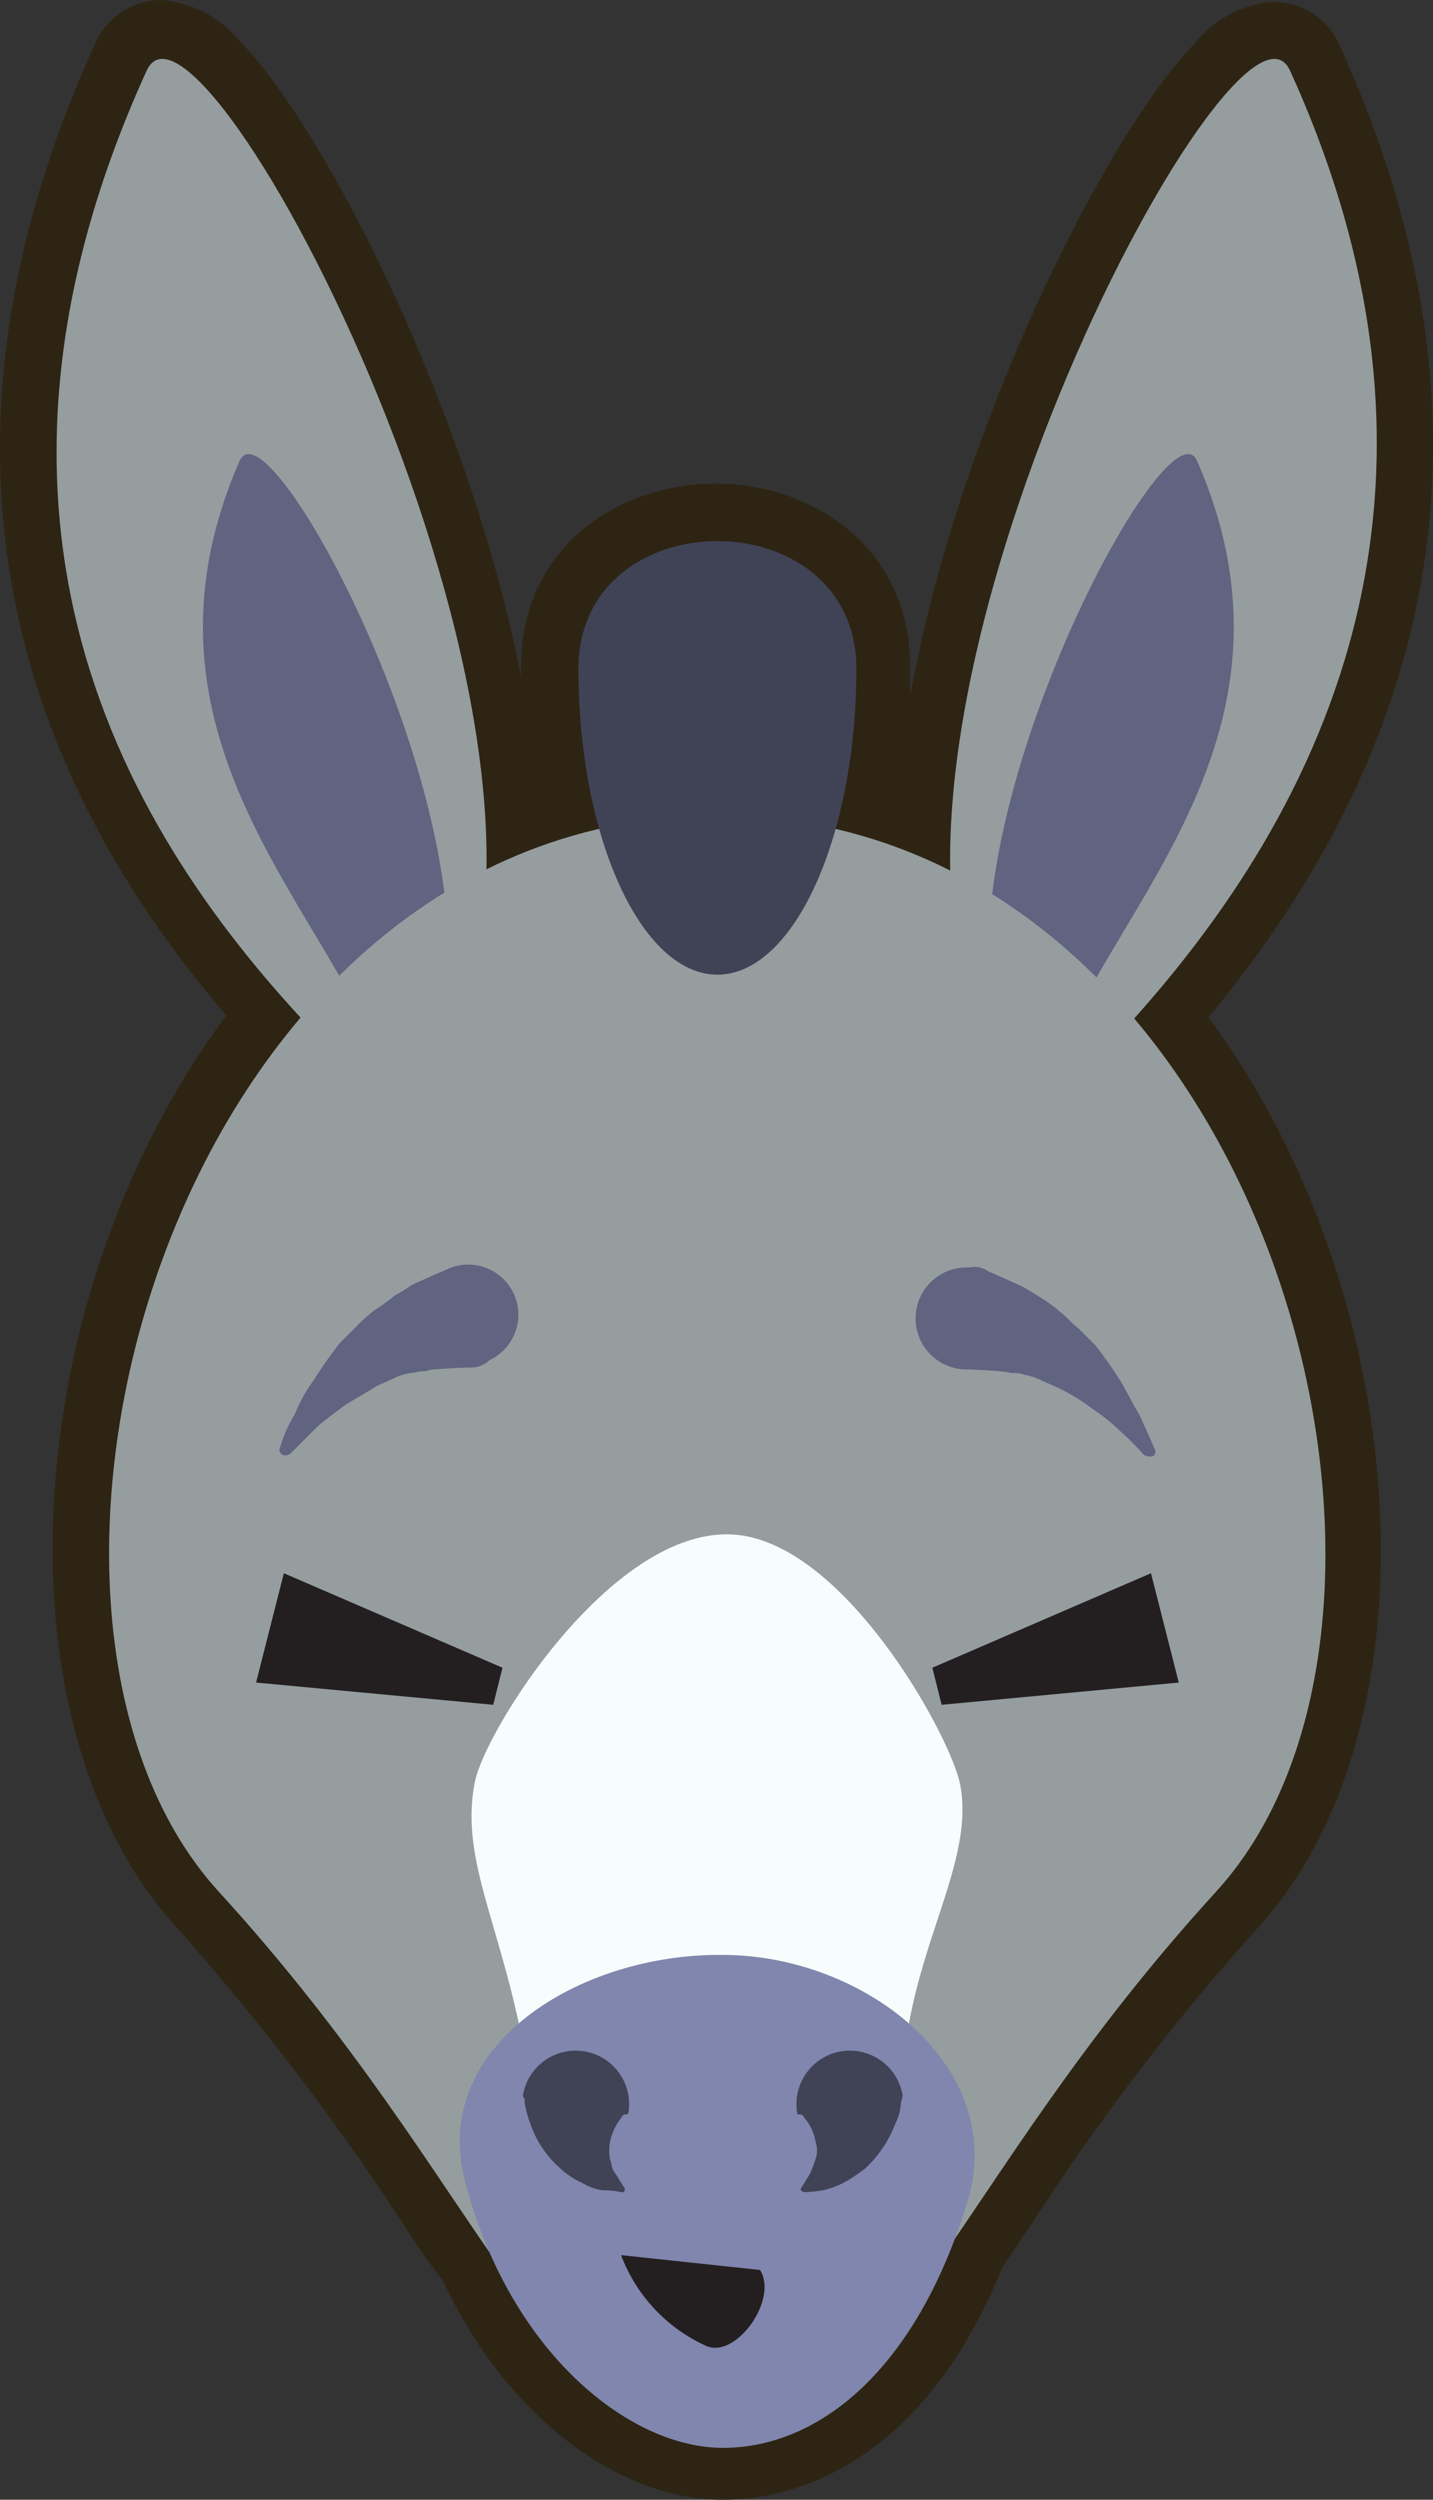 <svg id="Layer_1" data-name="Layer 1" xmlns="http://www.w3.org/2000/svg" viewBox="0 0 77.341 134.9">
  <rect x="0" y="0" width="77.341" height="134.9" fill="#333333" stroke="none"/>
  <title>Artboard 39</title>
  <g>
    <path d="M72.32,2.5A3.9,3.9,0,0,0,68.72.1a5.979,5.979,0,0,0-4.2,2.2c-4.8,4.9-12.8,20.8-15.4,35.3V36c0-6.5-5.3-9.9-10.5-9.9s-10.5,3.4-10.5,9.9v.5C25.32,22.3,17.62,7,12.92,2.2A6.147,6.147,0,0,0,8.72,0a3.9,3.9,0,0,0-3.6,2.4c-8.7,19.1-6.3,36.8,7.1,52.4C1.02,69.8-.48,93,9.52,104a136.18,136.18,0,0,1,12.3,16.1q1.05,1.65,2.1,3c3.3,7.1,9.3,11.8,15.1,11.8,3,0,10.5-1.2,15.1-12.6.5-.7,1-1.5,1.5-2.2A126.1,126.1,0,0,1,67.92,104c9.9-10.9,8.4-34.1-2.7-49.1C78.42,39,80.92,21.4,72.32,2.5Z" fill="#2d2413"/>
    <g>
      <g>
        <g>
          <path d="M53.22,55.9c-8.5-16.4,13.5-58.3,16.4-52.1,11.7,25.7-1.1,43.6-10.2,53.1Z" fill="#959d9f"/>
          <path d="M54.52,57.2C49.32,47,63.02,21,64.62,24.9c6.4,14.7-4.6,24-7.6,32.3Z" fill="#606481"/>
        </g>
        <g>
          <path d="M24.32,55.9c8.5-16.4-13.5-58.3-16.4-52.1-11.7,25.7.1,42.9,10.2,53.1Z" fill="#959d9f"/>
          <path d="M23.02,57.2c5.2-10.2-8.5-36.2-10.1-32.3-6.4,14.7,4.6,24,7.6,32.3Z" fill="#606481"/>
        </g>
      </g>
      <path d="M38.72,44c-29.4.1-40.9,42.8-26.9,58.1,14.6,16,17,28.6,26.9,28.8,10-.3,12.3-12.8,26.9-28.8C79.62,86.8,68.02,44.1,38.72,44Z" fill="#959d9f"/>
      <path d="M25.62,96.2c-.9,4.7,2,8.4,3.1,17.2.3,2.6,6.2,2.3,10,2.3,3.7,0,10.1.3,10-2.3-.2-7.4,4-12.5,3.1-17.1-.5-2.6-6.4-13.4-12.5-13.5C32.82,82.7,26.12,93.5,25.62,96.2Z" fill="#f7fcfc"/>
      <path d="M46.22,36.1c0,9.1-3.4,16.5-7.5,16.5s-7.5-7.4-7.5-16.5C31.22,26.9,46.22,26.9,46.22,36.1Z" fill="#404356"/>
      <g>
        <polygon points="50.32 90 62.12 84.9 63.62 90.8 50.82 92 50.32 90" fill="#231f20"/>
        <polygon points="26.62 92 13.82 90.8 15.32 84.9 27.12 90 26.62 92" fill="#231f20"/>
      </g>
      <g>
        <path d="M25.42,73.8s-.8,0-1.9.1c-.4,0-.4.1-.7.1-.2,0-.5.1-.7.1a3.176,3.176,0,0,0-.9.3l-.9.4c-.6.4-1.2.7-1.8,1.1-.5.4-1.1.8-1.5,1.2l-1.3,1.3a.44.44,0,0,1-.5.1c-.1-.1-.2-.2-.1-.4a7.371,7.371,0,0,1,.8-1.8,8.109,8.109,0,0,1,1-1.8,24.265,24.265,0,0,1,1.4-2l.9-.9a9.013,9.013,0,0,1,1-.9,10.47,10.47,0,0,0,1.1-.8c.4-.2.8-.5,1-.6,1.1-.5,1.8-.8,1.8-.8a2.706,2.706,0,0,1,2.3,4.9,1.432,1.432,0,0,1-1,.4Z" fill="#606481"/>
        <path d="M53.32,68.6s.7.3,1.8.8c.2.1.7.4,1,.6a7.622,7.622,0,0,1,1.1.8c.4.3.6.6,1,.9l.9.9a24.265,24.265,0,0,1,1.4,2c.4.7.7,1.3,1,1.8.5,1.1.8,1.8.8,1.8.1.2,0,.4-.2.4a.6.6,0,0,1-.4-.1,12.976,12.976,0,0,0-1.3-1.3,9.827,9.827,0,0,0-1.5-1.2,10.809,10.809,0,0,0-1.8-1.1l-.9-.4a3.179,3.179,0,0,0-.9-.3,1.7,1.7,0,0,0-.7-.1,5.64,5.64,0,0,0-.7-.1c-1.2-.1-1.9-.1-1.9-.1h0a2.754,2.754,0,1,1,.3-5.5A1.231,1.231,0,0,1,53.32,68.6Z" fill="#606481"/>
      </g>
      <g>
        <path d="M25.12,117.8c2.4,9.1,8.8,14.3,13.9,14.3s10.4-4.1,13.2-13.3c2.2-7.3-5.6-13.3-13.2-13.3C31.32,105.4,23.12,110.4,25.12,117.8Z" fill="#8086ad"/>
        <g>
          <path d="M48.72,113.1l-.1.4a2.607,2.607,0,0,1-.3,1.1,6.331,6.331,0,0,1-1.6,2.4,8.344,8.344,0,0,1-1.2.8,4.877,4.877,0,0,1-1.1.4,6.736,6.736,0,0,1-1,.1.349.349,0,0,1-.2-.1v-.1h0s.2-.3.5-.8a6.884,6.884,0,0,0,.3-.8,1.388,1.388,0,0,0,0-.9,2.618,2.618,0,0,0-.6-1.3c-.1-.2-.2-.2-.3-.2-.1.1-.1-.2-.1-.1a2.885,2.885,0,1,1,5.7-.9Z" fill="#404356"/>
          <path d="M33.92,114s-.1.2-.1.1c-.1,0-.2,0-.3.2a3.151,3.151,0,0,0-.6,1.3,2.72,2.72,0,0,0,0,.9c.1.3.1.6.3.8.3.5.5.8.5.8h0c0,.1,0,.2-.1.2h-.1a4.538,4.538,0,0,0-1-.1,2.965,2.965,0,0,1-1.1-.4,4.183,4.183,0,0,1-1.2-.8,5.608,5.608,0,0,1-1.6-2.4,6.148,6.148,0,0,1-.3-1.1c0-.4-.1-.3-.1-.4a2.885,2.885,0,1,1,5.7.9Z" fill="#404356"/>
        </g>
        <path d="M33.52,121.7l7.5.8c1,1.6-1.3,4.8-2.9,4.1A8.76,8.76,0,0,1,33.52,121.7Z" fill="#231f20"/>
      </g>
    </g>
  </g>
</svg>
